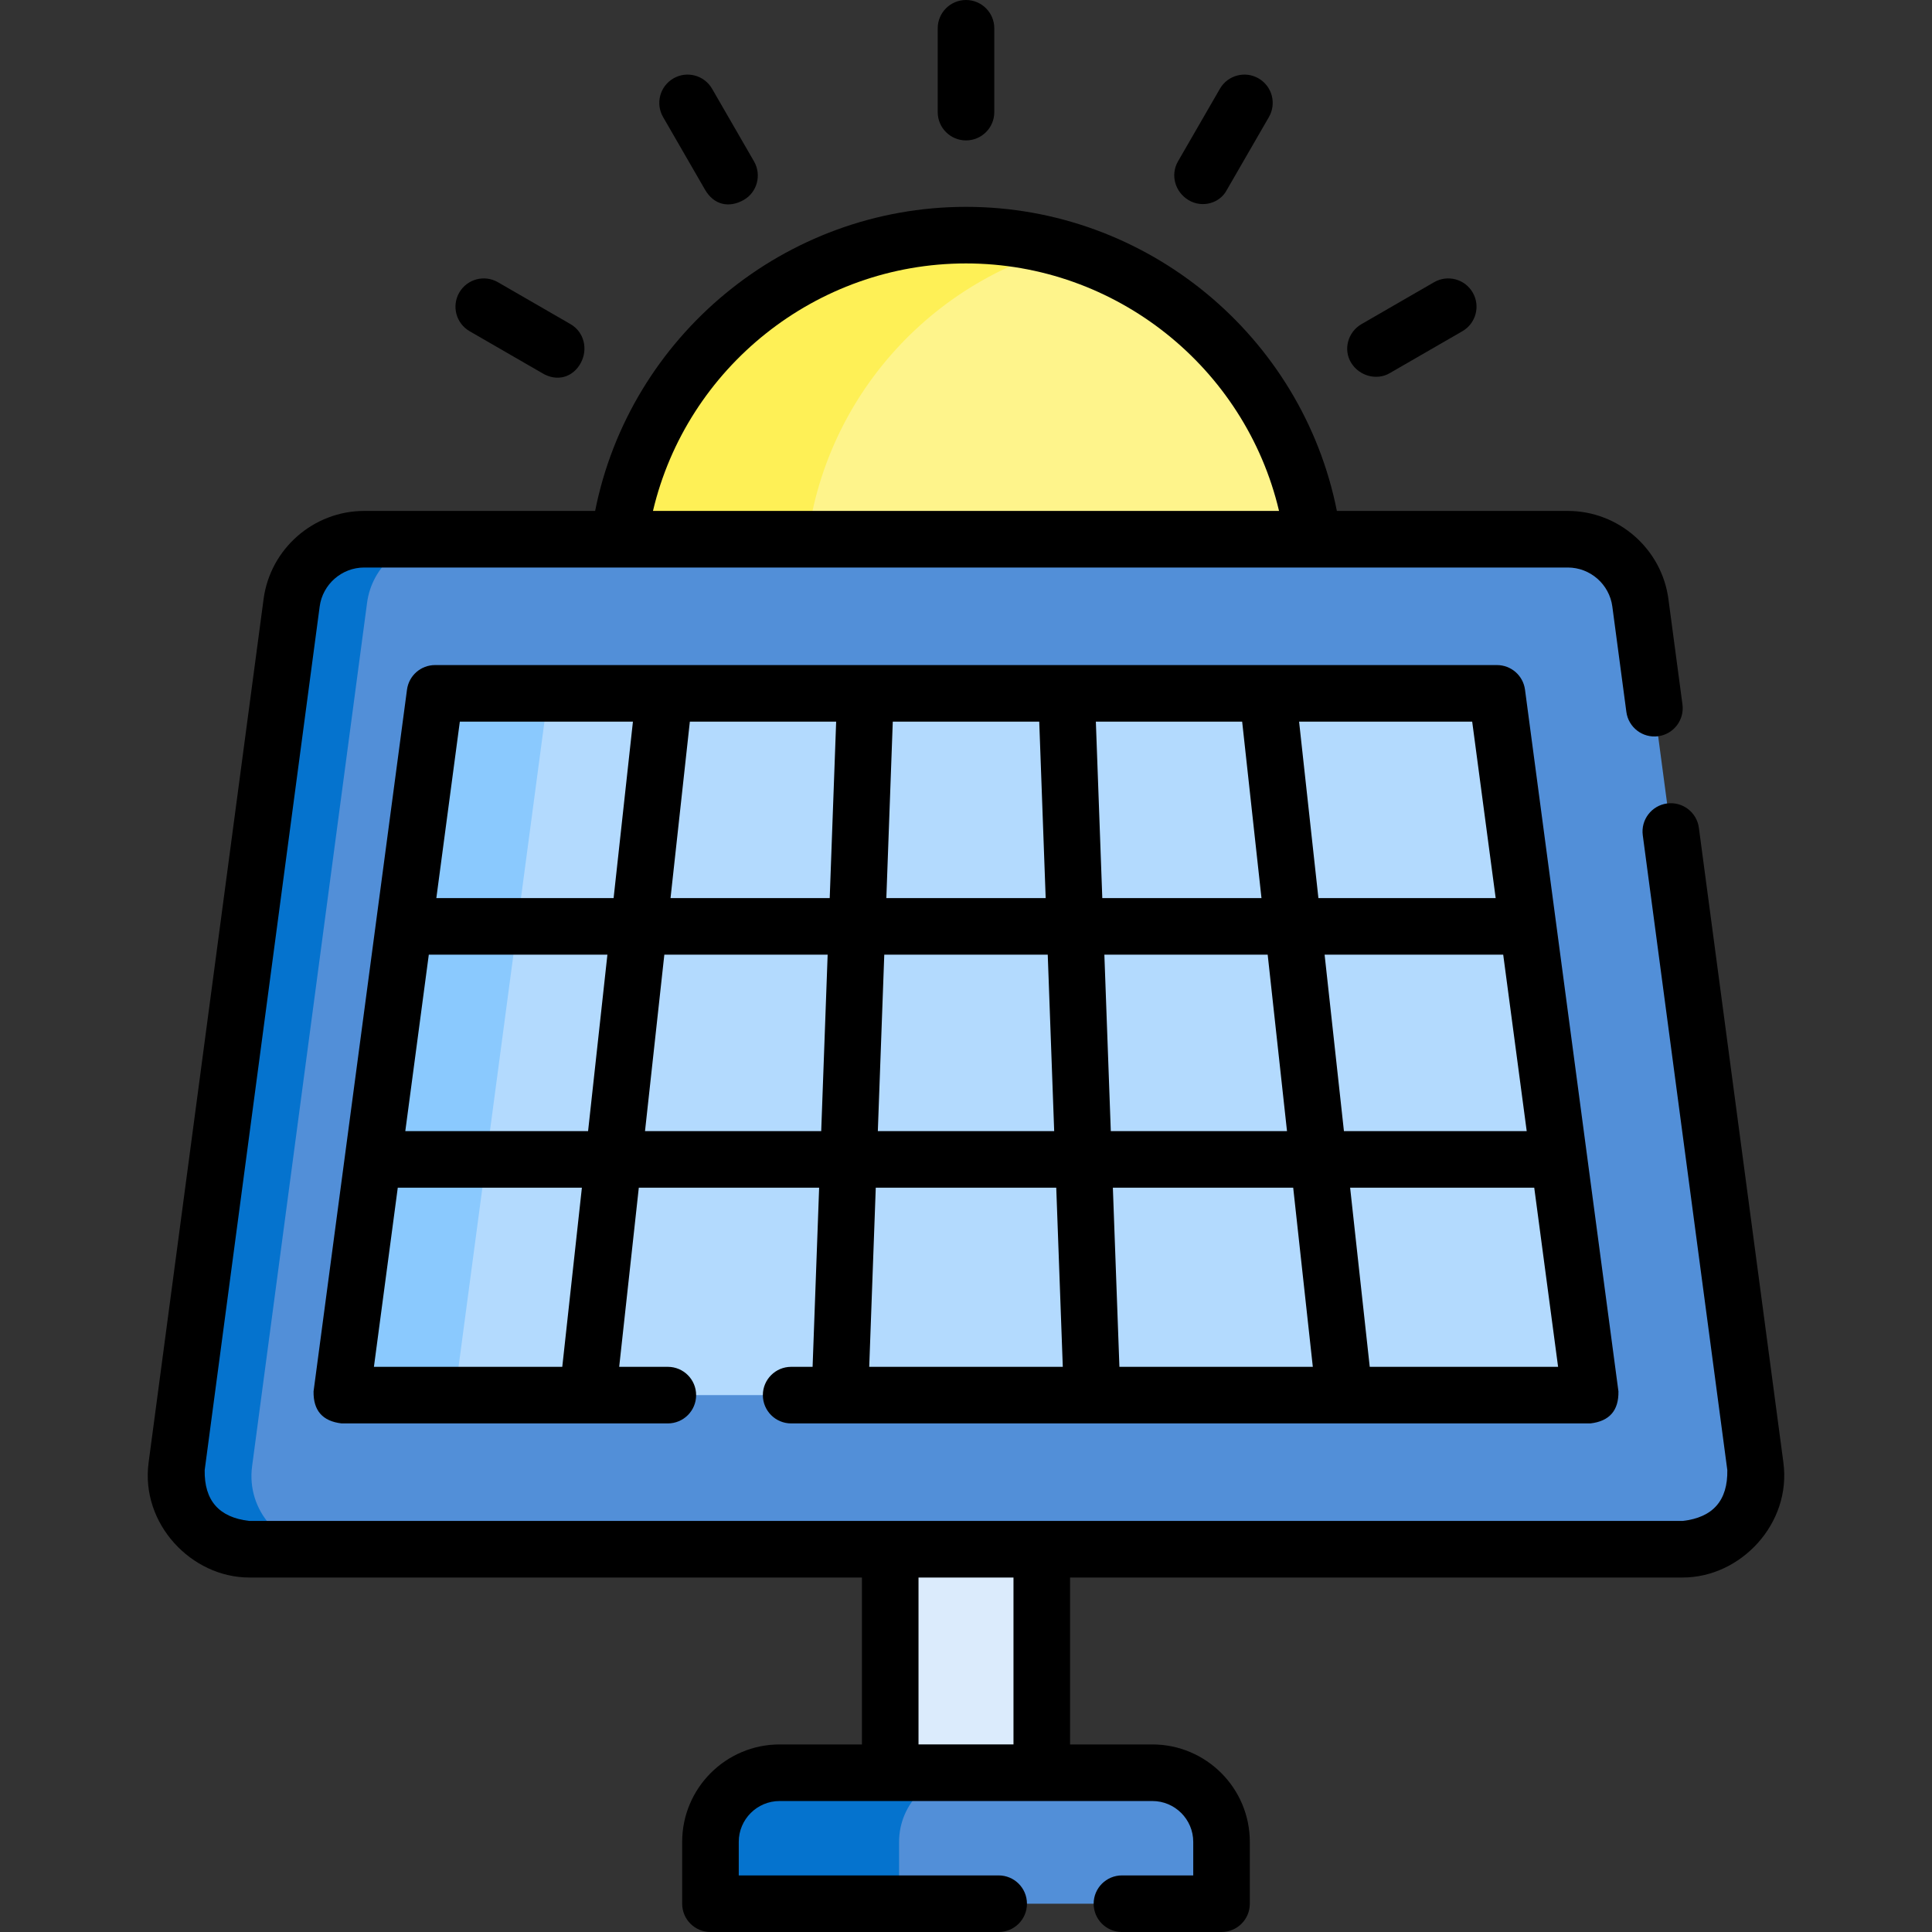 <svg id="Capa_1" enable-background="new 0 0 512.153 512.153" height="512" viewBox="0 0 512.153 512.153" width="512" xmlns="http://www.w3.org/2000/svg"><rect x="0" y="0" width="512.153" height="512.153" fill="#333333" stroke="none"/><g><path d="m323.821 504.657h-135.49v-16.395c0-10.125 8.208-18.333 18.333-18.333h98.823c10.125 0 18.333 8.208 18.333 18.333v16.395z" fill="#528fd8"/><path d="m256.667 469.933c-10.13 0-18.33 8.2-18.33 18.33v16.39h-50v-16.39c0-10.13 8.2-18.33 18.33-18.33z" fill="#0573ce"/><path d="m235.989 410.686h40.176v59.242h-40.176z" fill="#dbebfc"/><circle cx="256.077" cy="155.111" fill="#fef48b" r="92.778"/><path d="m281.077 244.483c-7.95 2.22-16.34 3.41-25 3.41-51.24 0-92.78-41.54-92.78-92.78s41.54-92.78 92.78-92.78c8.66 0 17.05 1.19 25 3.41-39.1 10.91-67.78 46.79-67.78 89.37-.001 42.58 28.68 78.46 67.78 89.37z" fill="#fef056"/><path d="m446.084 410.686h-380.015c-11.74 0-20.793-10.339-19.244-21.975l30.478-228.912c1.284-9.646 9.512-16.851 19.244-16.851h319.06c9.731 0 17.959 7.205 19.243 16.851l30.478 228.912c1.549 11.637-7.504 21.975-19.244 21.975z" fill="#528fd8"/><path d="m116.546 142.943c-9.73 0-17.96 7.21-19.24 16.86l-30.48 228.91c-1.55 11.63 7.5 21.97 19.24 21.97h-20c-11.74 0-20.79-10.34-19.24-21.97l30.48-228.91c1.28-9.65 9.51-16.86 19.24-16.86z" fill="#0573ce"/><path d="m90.556 369.83h331.041l-24.768-186.026h-281.505z" fill="#b3dafe"/><path d="m115.326 183.803-24.77 186.03h30l24.77-186.03z" fill="#8ac9fe"/><g><path d="m358.172 96.167c-2.164-3.532-.842-8.174 2.745-10.245l19.245-11.111c3.587-2.071 8.174-.843 10.245 2.745 2.071 3.587.842 8.174-2.745 10.245l-19.245 11.111c-3.465 2.036-8.09.771-10.245-2.745z"/></g><g><path d="m315.021 53.016c-3.536-2.157-4.816-6.658-2.745-10.245l11.111-19.245c2.071-3.587 6.658-4.817 10.245-2.745 3.587 2.071 4.816 6.658 2.745 10.245l-11.111 19.245c-1.814 3.606-6.564 4.99-10.245 2.745z"/></g><g><path d="m256.077 37.222c-4.142 0-7.5-3.358-7.5-7.5v-22.222c0-4.142 3.358-7.5 7.5-7.5s7.5 3.358 7.5 7.5v22.222c0 4.142-3.358 7.5-7.5 7.5z"/></g><g><path d="m186.887 50.271-11.111-19.245c-2.071-3.587-.842-8.174 2.745-10.245 3.587-2.072 8.174-.842 10.245 2.745l11.111 19.245c2.071 3.587.863 8.21-2.745 10.245-3.868 2.182-7.899 1.338-10.245-2.745z"/></g><g><path d="m143.736 98.912-19.245-11.111c-3.587-2.071-4.816-6.658-2.745-10.245s6.657-4.816 10.245-2.745l19.245 11.111c3.587 2.071 4.686 6.585 2.745 10.245-2.071 3.906-6.363 5.115-10.245 2.745z"/></g><g><path d="m472.761 387.724-22.41-168.291c-.547-4.105-4.316-6.987-8.424-6.444-4.106.547-6.991 4.319-6.445 8.425l22.411 168.291c.14 8.062-3.795 12.555-11.806 13.479h-380.02c-8.012-.924-11.947-5.417-11.806-13.48l30.48-228.914c.782-5.898 5.857-10.346 11.805-10.346h319.06c5.948 0 11.023 4.448 11.806 10.35l3.72 27.93c.547 4.106 4.318 6.992 8.425 6.444 4.106-.547 6.991-4.319 6.444-8.425l-3.72-27.926c-1.768-13.326-13.235-23.374-26.675-23.374h-61.214c-9.228-46.39-50.362-80.61-98.315-80.61s-89.087 34.221-98.315 80.61h-61.215c-13.44 0-24.908 10.048-26.675 23.37l-30.48 228.91c-2.16 16.208 11.355 30.46 26.674 30.46h162.422v44.25h-21.822c-14.243 0-25.83 11.587-25.83 25.83v16.39c0 4.142 3.358 7.5 7.5 7.5h76.4c4.142 0 7.5-3.358 7.5-7.5s-3.358-7.5-7.5-7.5h-68.9v-8.89c0-5.972 4.858-10.83 10.83-10.83h98.82c5.972 0 10.83 4.858 10.83 10.83v8.89h-18.9c-4.142 0-7.5 3.358-7.5 7.5s3.358 7.5 7.5 7.5h26.4c4.142 0 7.5-3.358 7.5-7.5v-16.39c0-14.243-11.587-25.83-25.83-25.83h-21.822v-44.25h162.422c15.319 0 28.834-14.252 26.675-30.459zm-216.684-317.891c39.767 0 74.026 27.663 82.981 65.61h-165.963c8.955-37.947 43.214-65.61 82.982-65.61zm12.587 348.354v44.242h-25.176v-44.242z"/><path d="m429.031 368.843-24.77-186.03c-.497-3.727-3.675-6.51-7.435-6.51h-281.5c-3.76 0-6.938 2.784-7.435 6.51l-24.77 186.03c-.089 5.078 2.389 7.908 7.435 8.49h86.48c4.142 0 7.5-3.358 7.5-7.5s-3.358-7.5-7.5-7.5h-12.896l5.2-47.487h47.803l-1.734 47.487h-5.685c-4.142 0-7.5 3.358-7.5 7.5s3.358 7.5 7.5 7.5h211.87c5.048-.582 7.526-3.412 7.437-8.49zm-321.59-68.997 6.228-46.771h47.347l-5.122 46.771zm114.214-108.543-1.707 46.772h-42.199l5.122-46.772zm107.627 0 5.122 46.772h-42.199l-1.707-46.772zm21.855 61.772h47.347l6.228 46.771h-48.452zm-9.968 46.771h-46.708l-1.707-46.771h43.294zm-63.973-61.771h-42.238l1.707-46.772h38.824zm-101.09 15h43.294l-1.707 46.771h-46.708zm58.304 0h43.334l1.707 46.771h-46.748zm108.402 61.771 5.2 47.487h-51.27l-1.734-47.487zm53.675-76.771h-46.992l-5.122-46.772h45.887zm-228.706-46.772-5.122 46.772h-46.992l6.228-46.772zm-18.73 171.03h-49.93l6.323-47.487h48.807zm83.104-47.487h47.844l1.734 47.487h-51.311zm130.947 47.487-5.2-47.487h48.807l6.323 47.487z"/></g></g></svg>